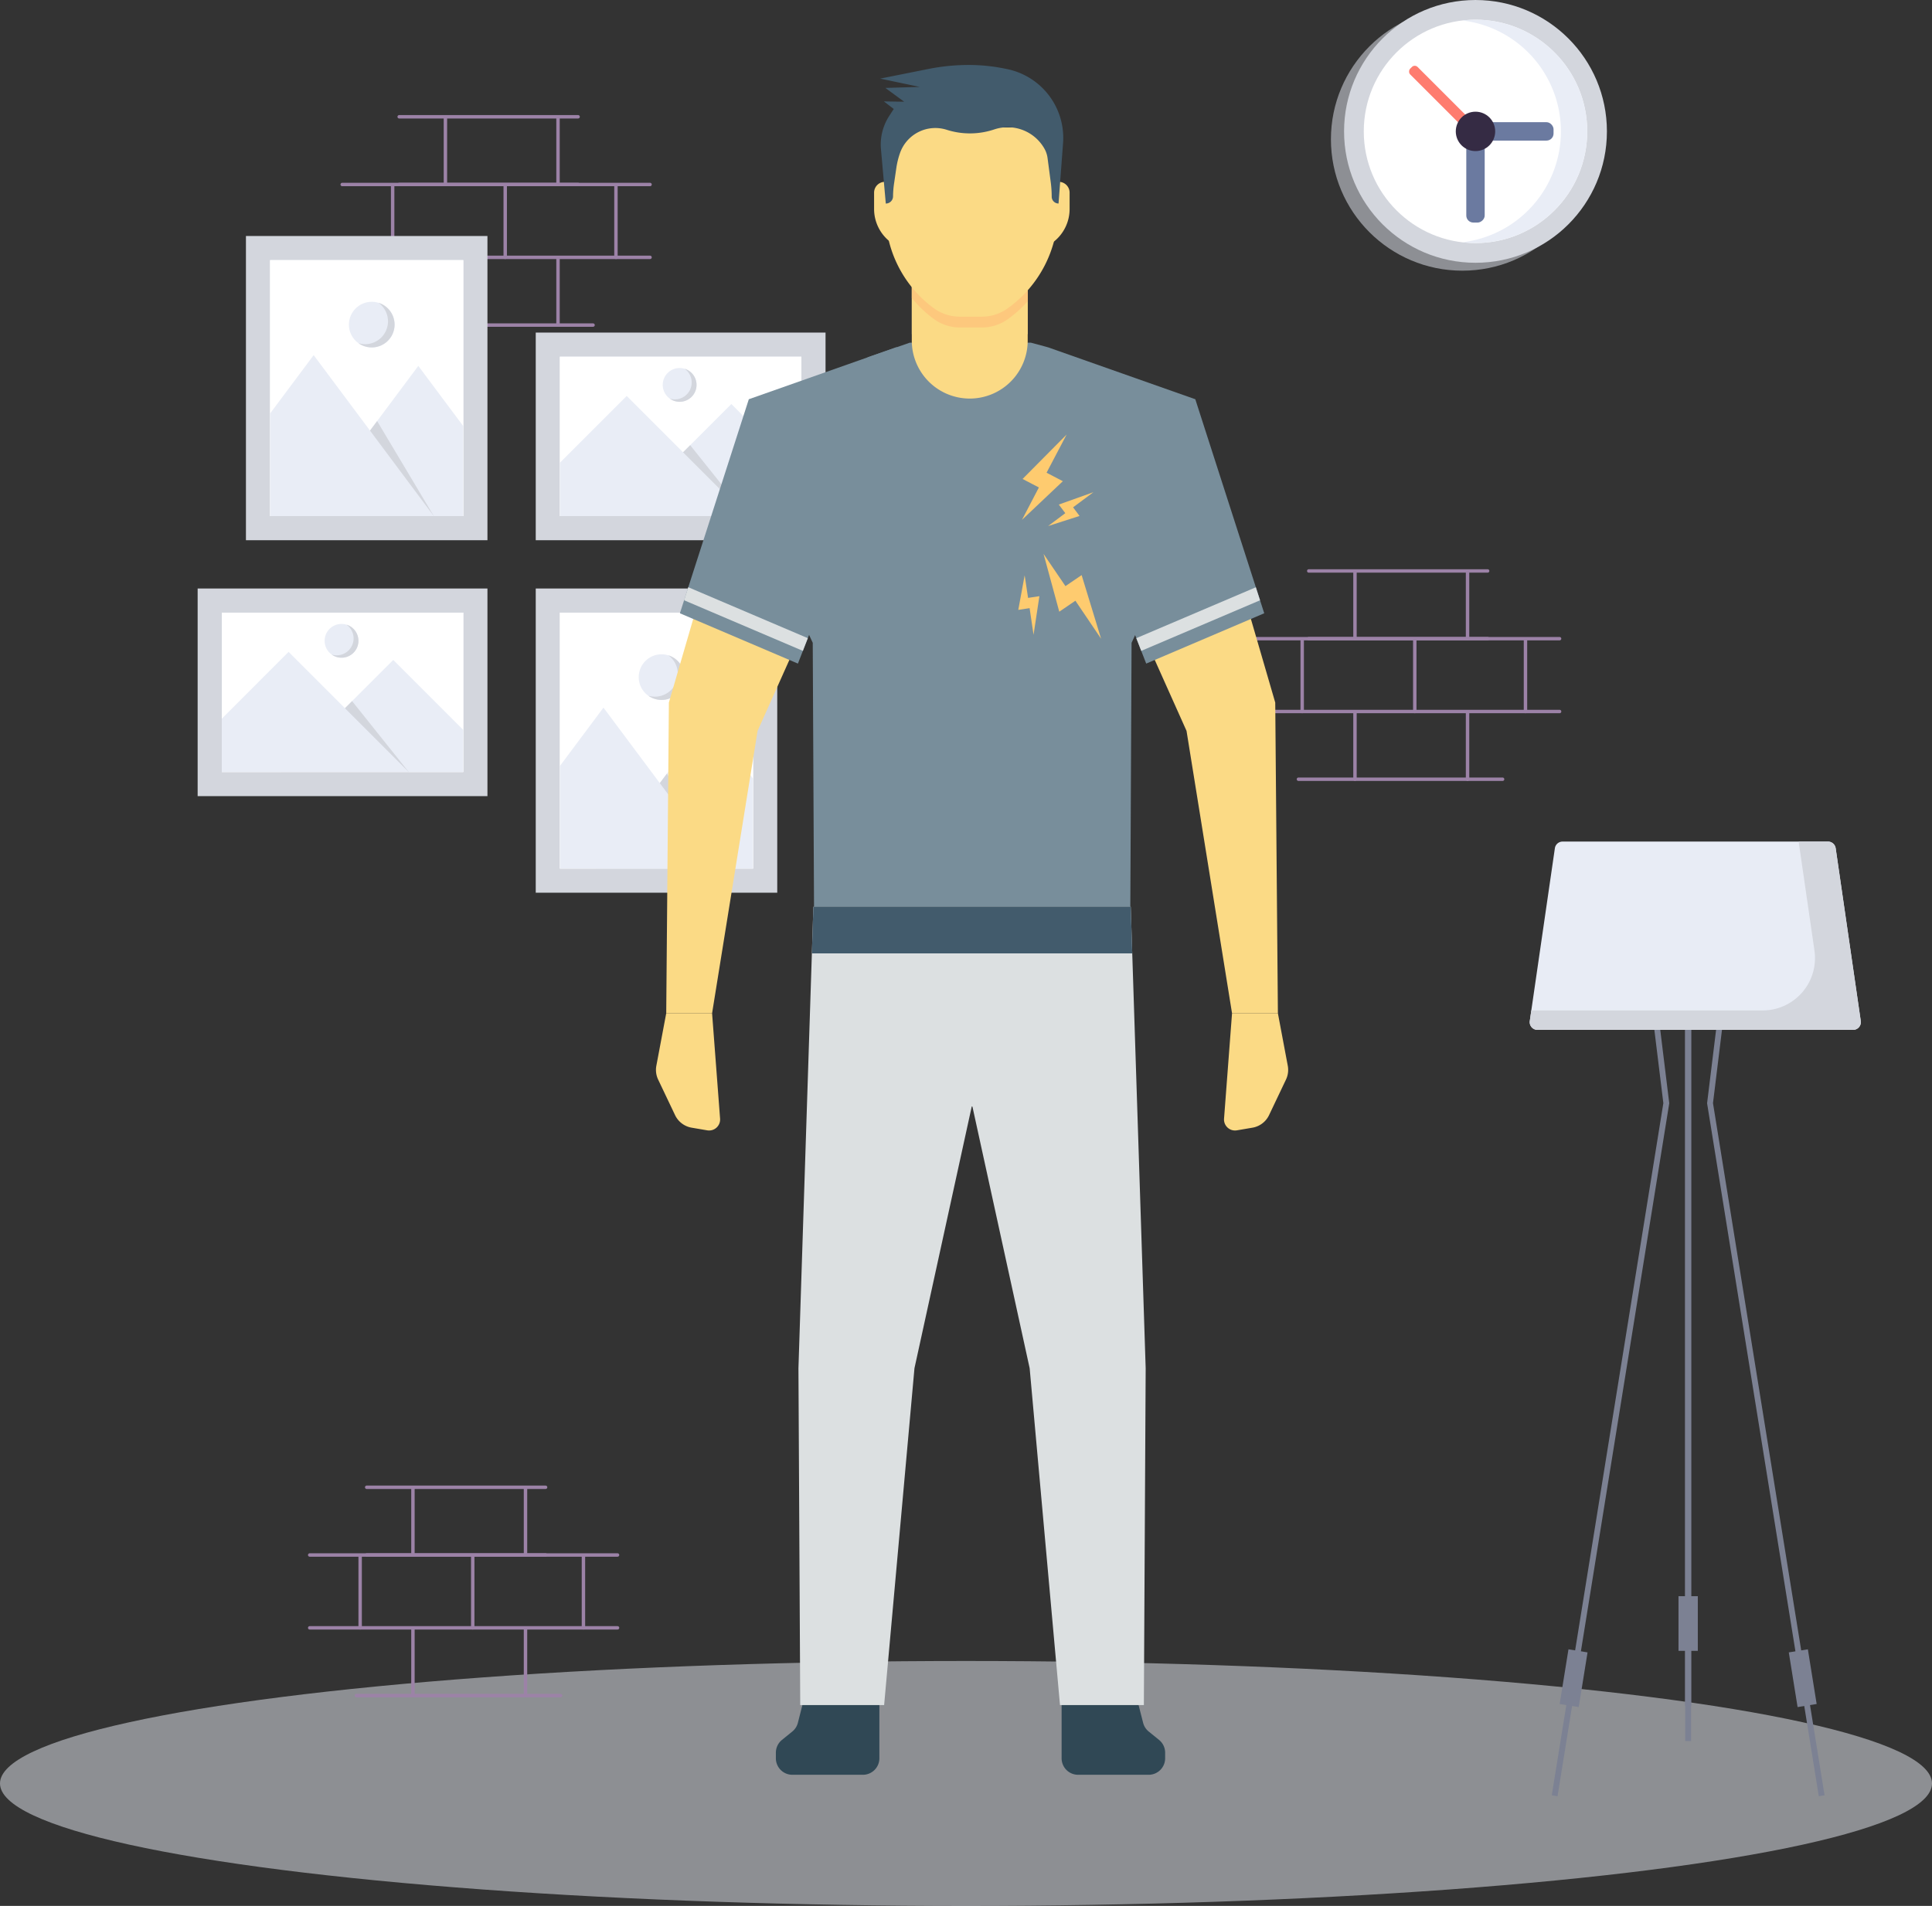 <svg xmlns="http://www.w3.org/2000/svg" viewBox="0 0 800 789.4"><rect x="0" y="0" width="800" height="789.4" fill="#333333" stroke="none"/><defs><style>.cls-1,.cls-10,.cls-11{fill:none;}.cls-1{stroke:#9c82a7;stroke-linecap:round;stroke-linejoin:round;stroke-width:1.42px;}.cls-2{fill:#d3d6dd;}.cls-3{fill:#fff;}.cls-4,.cls-6{fill:#e9edf6;}.cls-12,.cls-5{fill:#e8ecf5;}.cls-5,.cls-6{opacity:0.5;}.cls-7{fill:#6b7aa0;}.cls-8{fill:#fe7c6f;}.cls-9{fill:#352b44;}.cls-10,.cls-11{stroke:#7c8193;stroke-miterlimit:10;}.cls-10{stroke-width:2.42px;}.cls-11{stroke-width:8px;}.cls-13{fill:#d55845;}.cls-14{fill:#fbda85;}.cls-15{fill:#788e9b;}.cls-16{fill:#dce0e1;}.cls-17{fill:#304855;}.cls-18{fill:#425b6c;}.cls-19{fill:#fdc87d;}.cls-20{fill:#fecb6f;}</style></defs><title>Asset 7</title><g id="Layer_2" data-name="Layer 2"><g id="Layer_1-2" data-name="Layer 1"><line class="cls-1" x1="165.29" y1="48.37" x2="239.38" y2="48.37"/><line class="cls-1" x1="184.44" y1="48.75" x2="184.44" y2="76.42"/><line class="cls-1" x1="184.44" y1="106.98" x2="184.44" y2="134.64"/><line class="cls-1" x1="231.06" y1="48.75" x2="231.06" y2="76.42"/><line class="cls-1" x1="231.06" y1="106.98" x2="231.06" y2="134.64"/><line class="cls-1" x1="209.2" y1="76.61" x2="209.2" y2="106.59"/><line class="cls-1" x1="162.59" y1="76.61" x2="162.59" y2="106.59"/><line class="cls-1" x1="255.05" y1="76.61" x2="255.05" y2="106.59"/><line class="cls-1" x1="141.7" y1="76.42" x2="269.17" y2="76.42"/><line class="cls-1" x1="165.29" y1="76.42" x2="239.38" y2="76.42"/><line class="cls-1" x1="245.57" y1="134.64" x2="161.04" y2="134.64"/><line class="cls-1" x1="269.17" y1="106.59" x2="141.7" y2="106.59"/><rect class="cls-2" x="221.84" y="137.75" width="120" height="86"/><rect class="cls-3" x="231.84" y="147.75" width="100" height="66"/><rect class="cls-3" x="231.84" y="147.75" width="100" height="66"/><polygon class="cls-4" points="256.42 213.75 331.84 213.75 331.84 196.34 302.84 167.34 256.42 213.75"/><polygon class="cls-2" points="256.42 213.75 309.25 213.75 285.79 184.38 256.42 213.75"/><polygon class="cls-4" points="259.5 164 231.84 191.67 231.84 213.75 309.25 213.75 259.5 164"/><circle class="cls-4" cx="281.42" cy="159.42" r="7"/><path class="cls-2" d="M283.49,152.73a7,7,0,0,1-6.14,12.38,7,7,0,1,0,6.14-12.38Z"/><rect class="cls-2" x="81.84" y="243.75" width="120" height="86"/><rect class="cls-3" x="91.84" y="253.75" width="100" height="66"/><rect class="cls-3" x="91.84" y="253.75" width="100" height="66"/><polygon class="cls-4" points="116.42 319.75 191.84 319.75 191.84 302.34 162.84 273.34 116.42 319.75"/><polygon class="cls-2" points="116.42 319.75 169.25 319.75 145.79 290.38 116.42 319.75"/><polygon class="cls-4" points="119.5 270 91.84 297.67 91.84 319.75 169.25 319.75 119.5 270"/><circle class="cls-4" cx="141.42" cy="265.42" r="7"/><path class="cls-2" d="M143.49,258.73a7,7,0,0,1-6.14,12.38,7,7,0,1,0,6.14-12.38Z"/><rect class="cls-2" x="221.84" y="243.75" width="100" height="126"/><rect class="cls-3" x="231.84" y="253.75" width="80" height="106"/><rect class="cls-3" x="231.84" y="253.75" width="80" height="106"/><polygon class="cls-4" points="293.21 297.55 246.8 359.75 311.84 359.75 311.84 322.51 293.21 297.55"/><polygon class="cls-2" points="246.8 359.75 299.63 359.75 276.17 320.4 246.8 359.75"/><polygon class="cls-4" points="249.88 293.09 231.84 317.26 231.84 359.75 299.63 359.75 249.88 293.09"/><circle class="cls-4" cx="273.94" cy="280.46" r="9.46"/><path class="cls-2" d="M276.74,271.42a9.46,9.46,0,0,1-8.29,16.72,9.45,9.45,0,1,0,8.29-16.72Z"/><rect class="cls-2" x="101.84" y="97.75" width="100" height="126"/><rect class="cls-3" x="111.84" y="107.75" width="80" height="106"/><rect class="cls-3" x="111.84" y="107.75" width="80" height="106"/><polygon class="cls-4" points="173.21 151.55 126.8 213.75 191.84 213.75 191.84 176.51 173.21 151.55"/><polygon class="cls-2" points="126.8 213.75 179.63 213.75 156.16 174.4 126.8 213.75"/><polygon class="cls-4" points="129.88 147.09 111.84 171.26 111.84 213.75 179.63 213.75 129.88 147.09"/><circle class="cls-4" cx="153.94" cy="134.46" r="9.46"/><path class="cls-2" d="M156.74,125.42a9.46,9.46,0,0,1-8.29,16.72,9.45,9.45,0,1,0,8.29-16.72Z"/><ellipse class="cls-5" cx="400" cy="738.68" rx="400" ry="50.72"/><line class="cls-1" x1="151.84" y1="616.01" x2="225.92" y2="616.01"/><line class="cls-1" x1="170.99" y1="616.4" x2="170.99" y2="644.06"/><line class="cls-1" x1="170.99" y1="674.62" x2="170.99" y2="702.28"/><line class="cls-1" x1="217.6" y1="616.4" x2="217.6" y2="644.06"/><line class="cls-1" x1="217.6" y1="674.62" x2="217.6" y2="702.28"/><line class="cls-1" x1="195.75" y1="644.25" x2="195.75" y2="674.23"/><line class="cls-1" x1="149.13" y1="644.25" x2="149.13" y2="674.23"/><line class="cls-1" x1="241.59" y1="644.25" x2="241.59" y2="674.23"/><line class="cls-1" x1="128.24" y1="644.06" x2="255.71" y2="644.06"/><line class="cls-1" x1="151.84" y1="644.06" x2="225.92" y2="644.06"/><line class="cls-1" x1="232.11" y1="702.28" x2="147.58" y2="702.28"/><line class="cls-1" x1="255.71" y1="674.23" x2="128.24" y2="674.23"/><line class="cls-1" x1="541.92" y1="236.48" x2="616" y2="236.48"/><line class="cls-1" x1="561.07" y1="236.87" x2="561.07" y2="264.53"/><line class="cls-1" x1="561.07" y1="295.09" x2="561.07" y2="322.75"/><line class="cls-1" x1="607.68" y1="236.87" x2="607.68" y2="264.53"/><line class="cls-1" x1="607.68" y1="295.09" x2="607.68" y2="322.75"/><line class="cls-1" x1="585.83" y1="264.72" x2="585.83" y2="294.7"/><line class="cls-1" x1="539.21" y1="264.72" x2="539.21" y2="294.7"/><line class="cls-1" x1="631.67" y1="264.72" x2="631.67" y2="294.7"/><line class="cls-1" x1="518.32" y1="264.53" x2="645.79" y2="264.53"/><line class="cls-1" x1="541.92" y1="264.53" x2="616" y2="264.53"/><line class="cls-1" x1="622.19" y1="322.75" x2="537.66" y2="322.75"/><line class="cls-1" x1="645.79" y1="294.7" x2="518.32" y2="294.7"/><circle class="cls-6" cx="605.53" cy="57.69" r="54.42"/><circle class="cls-2" cx="610.97" cy="54.42" r="54.42"/><circle class="cls-3" cx="610.97" cy="54.42" r="46.26"/><path class="cls-4" d="M611,8.16a46.68,46.68,0,0,0-5.44.33,46.25,46.25,0,0,1,0,91.85A46.25,46.25,0,1,0,611,8.16Z"/><rect class="cls-7" x="605.53" y="50.61" width="37.76" height="7.62" rx="2.91" ry="2.91"/><rect class="cls-7" x="589.37" y="66.77" width="43.2" height="7.62" rx="2.91" ry="2.91" transform="translate(681.55 -540.39) rotate(90)"/><rect class="cls-8" x="577.95" y="41.19" width="43.2" height="4.35" rx="1.66" ry="1.66" transform="translate(206.27 -411.24) rotate(45)"/><circle class="cls-9" cx="610.97" cy="54.42" r="8.16"/><line class="cls-10" x1="699.03" y1="405.4" x2="699.03" y2="706.55"/><line class="cls-10" x1="699.03" y1="405.4" x2="699.03" y2="706.55"/><polyline class="cls-10" points="685.45 419.99 689.98 456.93 643.75 743.78"/><line class="cls-10" x1="699.03" y1="419.99" x2="699.03" y2="721.13"/><polyline class="cls-10" points="712.62 419.99 708.09 456.93 754.32 743.78"/><line class="cls-11" x1="649.77" y1="706.41" x2="653.42" y2="683.76"/><line class="cls-11" x1="699.03" y1="661.12" x2="699.03" y2="683.76"/><line class="cls-11" x1="744.65" y1="683.76" x2="748.29" y2="706.41"/><path class="cls-12" d="M767.32,426.56H636.64a3.22,3.22,0,0,1-3.19-3.69l10.39-71.54a3.22,3.22,0,0,1,3.19-2.76h109.9a3.22,3.22,0,0,1,3.19,2.76l10.39,71.54A3.22,3.22,0,0,1,767.32,426.56Z"/><path class="cls-2" d="M770.5,422.88l-10.39-71.54a3.22,3.22,0,0,0-3.19-2.76H744.78l6.55,45.14a21.68,21.68,0,0,1-21.45,24.79H634.09l-.63,4.37a3.22,3.22,0,0,0,3.19,3.69H767.32A3.22,3.22,0,0,0,770.5,422.88Z"/><polygon class="cls-13" points="402.51 311.82 407.3 307.03 407.51 311.4 402.51 311.82"/><polygon class="cls-14" points="275.87 419.69 276.97 290.99 308.16 183.85 359.31 200.84 313.7 302.73 294.86 419.69 275.87 419.69"/><path class="cls-14" d="M294.86,419.69l3.31,43.64a4.56,4.56,0,0,1-5.32,4.84l-6.45-1.1a9.34,9.34,0,0,1-6.87-5.2l-7-14.71a9.34,9.34,0,0,1-.75-5.74l4.09-21.74Z"/><polygon class="cls-15" points="281.53 254.01 310.07 165.36 371.31 143.76 361.33 195.46 330.4 274.85 281.53 254.01"/><polygon class="cls-16" points="332.45 269.58 334.5 264.32 285 243.22 283.27 248.62 332.45 269.58"/><path class="cls-17" d="M332.42,705.55h31.71v22.71a6.83,6.83,0,0,1-6.83,6.83H328.1a6.83,6.83,0,0,1-6.83-6.83v-2.31a6.83,6.83,0,0,1,2.52-5.3l4.29-3.48a6.83,6.83,0,0,0,2.31-3.62Z"/><path class="cls-17" d="M471.29,705.55H439.59v22.71a6.83,6.83,0,0,0,6.83,6.83h29.21a6.83,6.83,0,0,0,6.83-6.83v-2.31a6.83,6.83,0,0,0-2.52-5.3l-4.29-3.48a6.83,6.83,0,0,1-2.31-3.62Z"/><polygon class="cls-16" points="468.23 376.07 468.22 375.59 336.8 375.59 336.79 376.07 330.62 566.71 331.36 706.21 366.1 706.21 378.66 566.71 402.35 458.42 402.51 458.21 402.68 458.42 426.36 566.71 438.92 706.21 473.65 706.21 474.4 566.71 468.23 376.07"/><polygon class="cls-18" points="468.84 394.89 468.23 376.07 468.22 375.59 336.8 375.59 336.79 376.07 336.18 394.89 468.84 394.89"/><polygon class="cls-14" points="529.15 419.69 528.05 290.99 496.86 183.85 445.71 200.84 491.32 302.73 510.16 419.69 529.15 419.69"/><path class="cls-14" d="M510.16,419.69l-3.31,43.64a4.56,4.56,0,0,0,5.32,4.84l6.45-1.1a9.34,9.34,0,0,0,6.87-5.2l7-14.71a9.34,9.34,0,0,0,.75-5.74l-4.09-21.74Z"/><polygon class="cls-15" points="359.35 147.97 376.7 141.94 426.9 141.94 433.64 143.76 498.54 201.56 468.56 266.24 468.04 375.59 404.05 375.59 401.06 375.59 337.07 375.59 336.54 266.24 306.56 201.56 359.35 147.97"/><path class="cls-14" d="M425.55,141.08V106.24h-48v34.84a24,24,0,0,0,24,24h0A24,24,0,0,0,425.55,141.08Z"/><path class="cls-14" d="M373.94,104.47,368.4,100a17.24,17.24,0,0,1-6.46-13.45V79.81a4.5,4.5,0,0,1,4.5-4.5h7.49Z"/><path class="cls-14" d="M430.9,104.47l5.54-4.44a17.24,17.24,0,0,0,6.46-13.45V79.81a4.5,4.5,0,0,0-4.5-4.5H430.9Z"/><rect class="cls-14" x="377.57" y="98" width="47.98" height="40.4"/><path class="cls-19" d="M377.57,123.45a49.07,49.07,0,0,0,9,8.59h0a18.32,18.32,0,0,0,10.91,3.6h9.15a18.32,18.32,0,0,0,10.65-3.41h0a49.81,49.81,0,0,0,8.32-7.49V98h-48Z"/><path class="cls-14" d="M386.52,127.55h0a18.32,18.32,0,0,0,10.91,3.6h9.15a18.32,18.32,0,0,0,10.65-3.41h0a49.85,49.85,0,0,0,20.87-40.56V52.8H366.65V88.09A49.11,49.11,0,0,0,386.52,127.55Z"/><path class="cls-18" d="M370.26,75.68l.89-6.09a33.09,33.09,0,0,1,1.53-6.22h0A15.51,15.51,0,0,1,392,53.75h0a31.58,31.58,0,0,0,19.68-.14h0a17.49,17.49,0,0,1,20.78,7.94h0a10.74,10.74,0,0,1,1.31,3.91l1.32,10a46.32,46.32,0,0,1,.4,6h0a2.83,2.83,0,0,0,2.83,2.83h0l1.87-25a29.1,29.1,0,0,0-23-30.64l-.59-.12a74.37,74.37,0,0,0-15.43-1.62h0a85.2,85.2,0,0,0-16.71,1.65l-20,4L380.85,36l-14.24.42,7.78,5.71L366,42l4.08,3.14-1.89,2.91a21.73,21.73,0,0,0-3.4,13.78l2,22.48h0a3,3,0,0,0,3-3h0A39.07,39.07,0,0,1,370.26,75.68Z"/><polygon class="cls-15" points="523.49 254.01 494.95 165.36 433.71 143.76 443.69 195.46 474.62 274.85 523.49 254.01"/><polygon class="cls-16" points="472.57 269.58 521.76 248.63 520.02 243.24 470.52 264.32 472.57 269.58"/><polygon class="cls-20" points="455.94 264.56 447.88 238.2 441.18 242.76 432.12 229.44 438.62 253.36 445.3 248.81 455.94 264.56"/><polygon class="cls-20" points="427.97 262.92 430.39 246.93 425.7 247.64 424.29 238.29 421.65 252.6 426.34 251.89 427.97 262.92"/><polygon class="cls-20" points="441.67 179.98 423.43 198.38 430.18 201.9 423.18 215.32 440.1 199.31 433.36 195.79 441.67 179.98"/><polygon class="cls-20" points="452.75 203.87 438.43 208.98 441.11 212.55 434 217.88 447.01 213.7 444.34 210.13 452.75 203.87"/></g></g></svg>